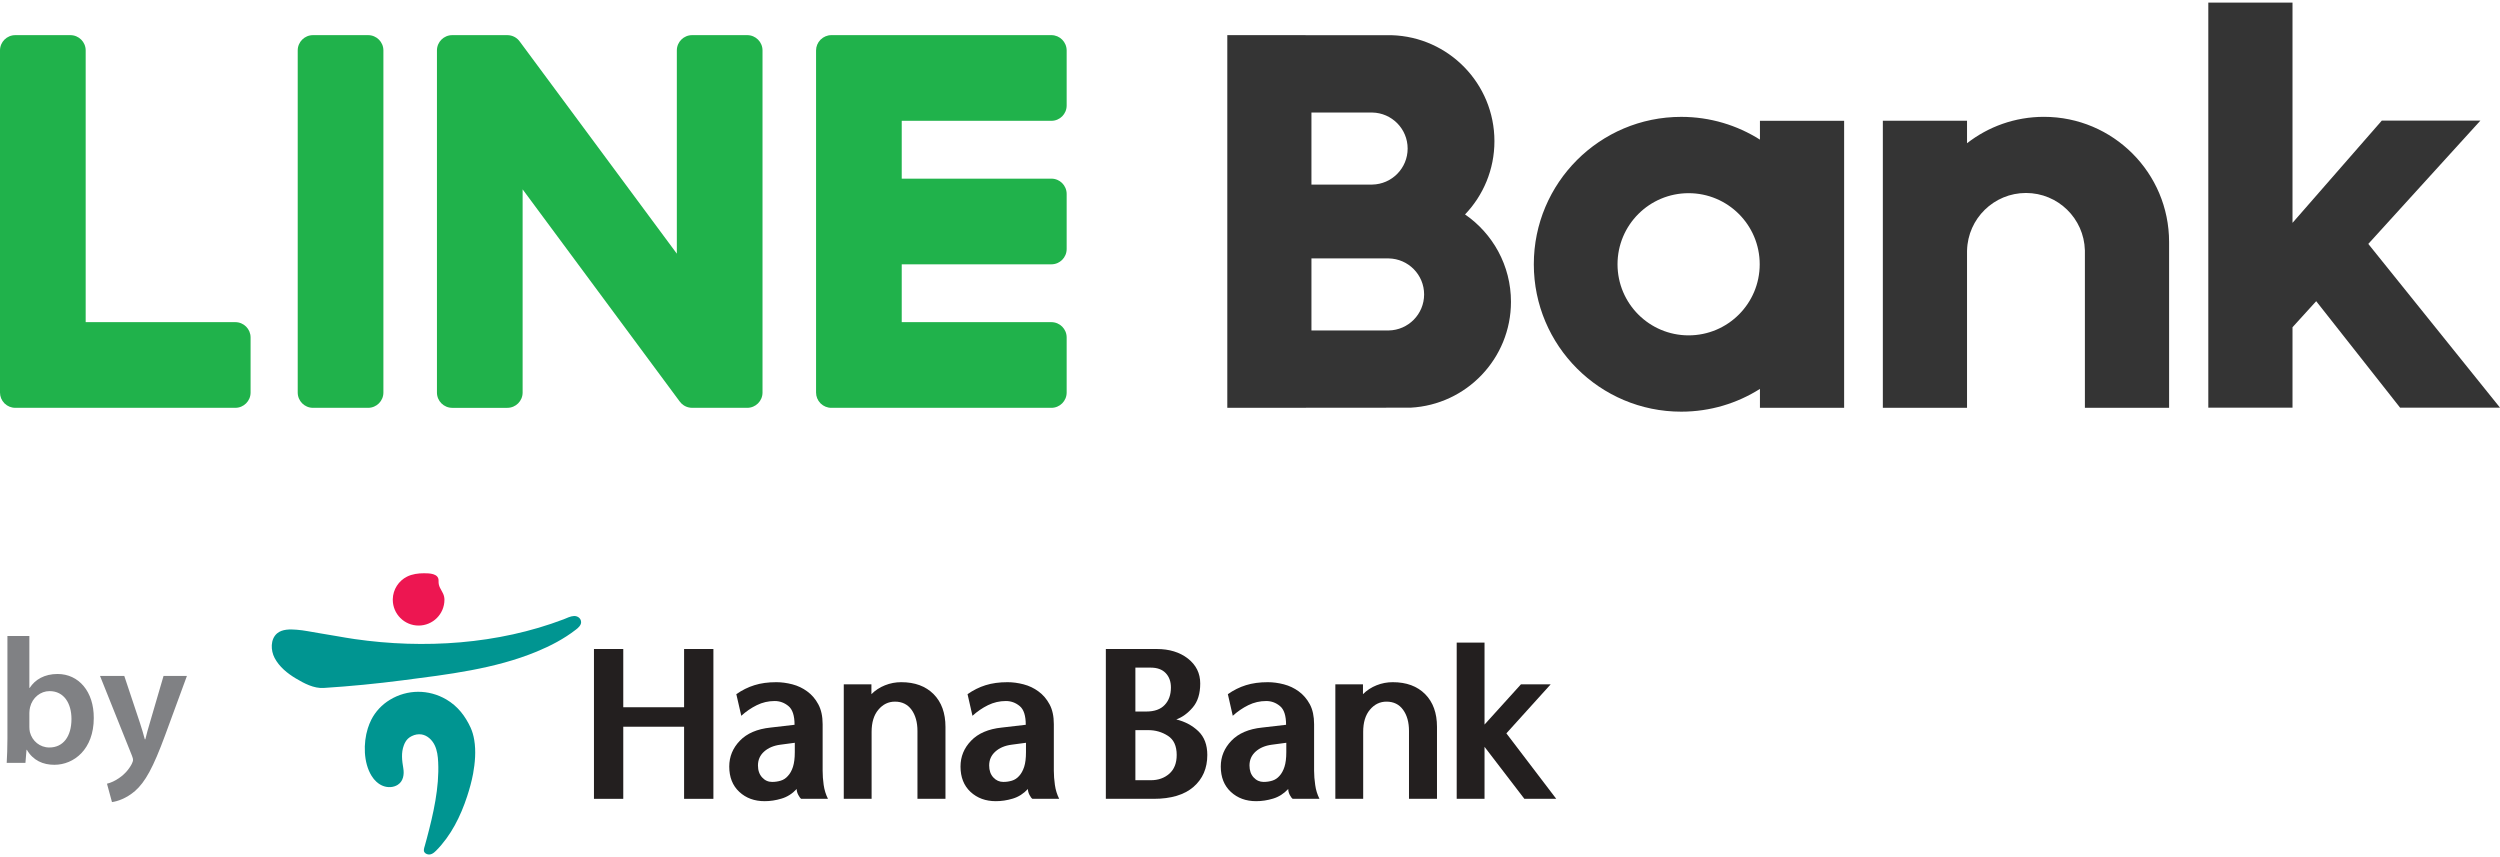<svg version="1.1" id="Layer_1" xmlns="http://www.w3.org/2000/svg" xmlns:xlink="http://www.w3.org/1999/xlink" x="0px" y="0px" width="105px" height="36px" viewBox="0 0 355.367 121.093" enable-background="new 0 0 355.367 121.093" xml:space="preserve"><g><polygon fill="#231F1F" points="101.408,91.881 101.408,113.178 97.242,113.178 97.242,102.928 88.595,102.928 88.595,113.178 84.429,113.178 84.429,91.881 88.595,91.881 88.595,100.16 97.242,100.16 97.242,91.881 	"></polygon><path fill="#231F1F" d="M112.979,105.21l-2.045,0.272c-0.951,0.123-1.723,0.448-2.311,0.972c-0.592,0.529-0.881,1.185-0.881,1.984 c0,0.701,0.2,1.273,0.595,1.699c0.391,0.428,0.862,0.637,1.412,0.637c0.425,0,0.839-0.057,1.235-0.18 c0.396-0.121,0.733-0.344,1.014-0.67c0.309-0.326,0.547-0.758,0.721-1.295c0.169-0.535,0.26-1.232,0.26-2.083V105.21z M113.891,113.178c-0.125-0.078-0.26-0.258-0.41-0.543c-0.157-0.289-0.235-0.566-0.235-0.854c-0.626,0.67-1.345,1.127-2.162,1.367 c-0.811,0.248-1.609,0.363-2.398,0.363c-1.44,0-2.643-0.436-3.595-1.322c-0.953-0.881-1.431-2.086-1.431-3.604 c0-1.4,0.503-2.624,1.508-3.667s2.458-1.673,4.368-1.871l3.407-0.394c0-1.302-0.291-2.189-0.87-2.662 c-0.578-0.479-1.233-0.716-1.959-0.716c-0.892,0-1.742,0.196-2.539,0.59c-0.803,0.396-1.538,0.901-2.205,1.509l-0.706-3.076 c0.812-0.564,1.67-0.995,2.574-1.274c0.903-0.287,1.939-0.427,3.118-0.427c0.728,0,1.484,0.102,2.271,0.304 c0.779,0.205,1.485,0.54,2.111,1.003c0.651,0.468,1.177,1.084,1.583,1.844c0.406,0.757,0.613,1.696,0.613,2.816v6.631 c0,0.629,0.044,1.299,0.146,2.006c0.104,0.713,0.306,1.373,0.613,1.977H113.891z"></path><path fill="#231F1F" d="M123.869,96.9v1.398c0.547-0.544,1.188-0.966,1.929-1.26c0.743-0.297,1.509-0.441,2.301-0.441 c1.948,0,3.48,0.565,4.612,1.701c1.124,1.138,1.684,2.691,1.684,4.657v10.222h-3.982v-9.644c0-1.234-0.281-2.241-0.836-3.013 c-0.561-0.769-1.348-1.158-2.361-1.158c-0.937,0-1.722,0.386-2.358,1.146c-0.64,0.756-0.962,1.811-0.962,3.148v9.52h-3.957V96.9 H123.869z"></path><path fill="#231F1F" d="M145.84,105.21l-2.039,0.272c-0.953,0.123-1.723,0.448-2.308,0.972c-0.593,0.529-0.886,1.185-0.886,1.984 c0,0.701,0.197,1.273,0.591,1.699c0.395,0.428,0.872,0.637,1.416,0.637c0.429,0,0.838-0.057,1.236-0.18 c0.391-0.121,0.732-0.344,1.018-0.67c0.303-0.326,0.539-0.758,0.715-1.295c0.174-0.535,0.257-1.232,0.257-2.083V105.21z M146.756,113.178c-0.122-0.078-0.264-0.258-0.412-0.543c-0.151-0.289-0.229-0.566-0.229-0.854 c-0.629,0.67-1.347,1.127-2.158,1.367c-0.812,0.248-1.617,0.363-2.407,0.363c-1.443,0-2.636-0.436-3.596-1.322 c-0.946-0.881-1.421-2.086-1.421-3.604c0-1.4,0.498-2.624,1.505-3.667c0.999-1.044,2.461-1.673,4.367-1.871l3.403-0.394 c0-1.302-0.284-2.189-0.864-2.662c-0.578-0.479-1.233-0.716-1.964-0.716c-0.894,0-1.736,0.196-2.543,0.59 c-0.801,0.396-1.535,0.901-2.206,1.509l-0.698-3.076c0.813-0.564,1.666-0.995,2.567-1.274c0.911-0.287,1.944-0.427,3.129-0.427 c0.728,0,1.484,0.102,2.26,0.304c0.786,0.205,1.488,0.54,2.117,1.003c0.651,0.468,1.173,1.084,1.584,1.844 c0.408,0.757,0.608,1.696,0.608,2.816v6.631c0,0.629,0.052,1.299,0.151,2.006c0.101,0.713,0.305,1.373,0.609,1.977H146.756z"></path><path fill="#231F1F" d="M161.391,103.411v7.121h2.191c1.057,0,1.929-0.307,2.632-0.924c0.7-0.619,1.05-1.508,1.05-2.662 c0-1.282-0.415-2.19-1.246-2.723c-0.835-0.542-1.769-0.812-2.798-0.812H161.391z M161.391,94.527v6.24h1.553 c1.153,0,2.029-0.312,2.611-0.933c0.59-0.619,0.888-1.444,0.888-2.479c0-0.852-0.248-1.534-0.744-2.053 c-0.495-0.516-1.206-0.775-2.117-0.775H161.391z M163.978,113.178h-6.786V91.881h7.241c1.781,0,3.263,0.453,4.433,1.363 c1.161,0.915,1.742,2.094,1.742,3.533c0,1.441-0.348,2.575-1.064,3.412c-0.704,0.829-1.489,1.396-2.338,1.703 c1.24,0.303,2.283,0.861,3.132,1.67c0.848,0.813,1.276,1.941,1.276,3.383c0,1.885-0.651,3.395-1.96,4.533 C168.345,112.612,166.457,113.178,163.978,113.178"></path><path fill="#231F1F" d="M182.843,105.21l-2.039,0.272c-0.955,0.123-1.723,0.448-2.313,0.972c-0.587,0.529-0.88,1.185-0.88,1.984 c0,0.701,0.196,1.273,0.589,1.699c0.394,0.428,0.874,0.637,1.417,0.637c0.426,0,0.84-0.057,1.232-0.18 c0.395-0.121,0.734-0.344,1.019-0.67c0.305-0.326,0.54-0.758,0.716-1.295c0.174-0.535,0.26-1.232,0.26-2.083V105.21z M183.757,113.178c-0.12-0.078-0.263-0.258-0.416-0.543c-0.146-0.289-0.222-0.566-0.222-0.854c-0.633,0.67-1.352,1.127-2.163,1.367 c-0.81,0.248-1.615,0.363-2.403,0.363c-1.444,0-2.636-0.436-3.594-1.322c-0.95-0.881-1.43-2.086-1.43-3.604 c0-1.4,0.508-2.624,1.513-3.667c0.999-1.044,2.456-1.673,4.364-1.871l3.406-0.394c0-1.302-0.29-2.189-0.869-2.662 c-0.579-0.479-1.229-0.716-1.957-0.716c-0.9,0-1.742,0.196-2.547,0.59c-0.799,0.396-1.534,0.901-2.205,1.509l-0.699-3.076 c0.812-0.564,1.667-0.995,2.568-1.274c0.908-0.287,1.944-0.427,3.127-0.427c0.725,0,1.483,0.102,2.259,0.304 c0.785,0.205,1.486,0.54,2.12,1.003c0.646,0.468,1.171,1.084,1.584,1.844c0.4,0.757,0.601,1.696,0.601,2.816v6.631 c0,0.629,0.055,1.299,0.157,2.006c0.096,0.713,0.302,1.373,0.606,1.977H183.757z"></path><path fill="#231F1F" d="M193.742,96.9v1.398c0.547-0.544,1.19-0.966,1.928-1.26c0.74-0.297,1.511-0.441,2.304-0.441 c1.945,0,3.479,0.565,4.608,1.701c1.124,1.138,1.682,2.691,1.682,4.657v10.222h-3.98v-9.644c0-1.234-0.277-2.241-0.839-3.013 c-0.556-0.769-1.342-1.158-2.36-1.158c-0.934,0-1.716,0.386-2.354,1.146c-0.642,0.756-0.959,1.811-0.959,3.148v9.52h-3.957V96.9 H193.742z"></path><polygon fill="#231F1F" points="207.065,113.178 207.065,90.966 211.022,90.966 211.022,102.62 216.199,96.901 220.425,96.901 214.127,103.869 221.216,113.178 216.685,113.178 211.022,105.787 211.022,113.178 	"></polygon><path fill="#009591" d="M67.409,104.803c-0.1-0.607-0.266-1.196-0.513-1.745c-0.771-1.667-1.845-3.065-3.458-4.008 c-2.508-1.463-5.538-1.451-8.017,0.051c-1.122,0.681-2.046,1.656-2.641,2.827c-0.201,0.399-0.364,0.814-0.499,1.239 c-0.651,2.075-0.631,4.871,0.549,6.765c0.385,0.621,0.937,1.15,1.616,1.412c0.682,0.262,1.489,0.232,2.101-0.166 c0.787-0.508,0.928-1.475,0.782-2.342c-0.186-1.104-0.327-2.189,0.078-3.271c0.129-0.347,0.313-0.677,0.579-0.935 c0.165-0.155,0.353-0.279,0.556-0.375c0.428-0.212,0.915-0.304,1.386-0.23c0.819,0.134,1.492,0.771,1.857,1.52 c0.361,0.743,0.462,1.592,0.501,2.424c0.173,3.619-0.692,7.365-1.616,10.844c-0.095,0.357-0.192,0.717-0.293,1.07 c-0.078,0.273-0.218,0.625-0.043,0.893c0.076,0.115,0.196,0.195,0.323,0.248c0.533,0.217,0.974-0.113,1.334-0.477 c2.119-2.135,3.481-4.887,4.411-7.719c0.346-1.061,0.644-2.131,0.849-3.23C67.523,108.1,67.68,106.385,67.409,104.803"></path><path fill="#009591" d="M82.603,88.075c0-0.545-0.481-0.899-0.997-0.886c-0.526,0.021-1.012,0.287-1.49,0.473 c-9.335,3.551-19.865,4.226-29.702,2.807c-1.682-0.245-3.386-0.585-5.082-0.847c-1.056-0.165-2.103-0.405-3.17-0.483 c-0.913-0.071-2.045-0.104-2.783,0.528c-0.968,0.839-0.9,2.426-0.349,3.477c0.661,1.258,1.818,2.203,3.021,2.919 c1.169,0.701,2.566,1.445,3.961,1.354c3.759-0.24,7.511-0.604,11.245-1.089c6.372-0.825,13.055-1.606,19.039-4.081 c1.954-0.806,3.887-1.813,5.564-3.12C82.167,88.897,82.603,88.518,82.603,88.075"></path><path fill="#ED1651" d="M55.833,84.876c0,2.026,1.643,3.672,3.67,3.672c2.029,0,3.673-1.646,3.673-3.672 c0-0.304-0.069-0.606-0.197-0.882c-0.316-0.668-0.669-0.99-0.638-1.79c0.052-1.077-1.334-1.091-2.078-1.091 c-0.811,0-1.673,0.111-2.406,0.48c-0.584,0.29-1.087,0.745-1.443,1.298c-0.364,0.563-0.567,1.226-0.581,1.899V84.876"></path><path fill="#343434" d="M262.137,16.797H250.17v2.678c-3.239-2.049-7.076-3.236-11.19-3.236c-11.572,0-20.953,9.381-20.953,20.953 c0,11.571,9.381,20.952,20.953,20.952c4.114,0,7.951-1.187,11.19-3.236v2.691h11.967V16.797z M240.031,47.297 c-5.582,0-10.105-4.524-10.105-10.105c0-5.582,4.523-10.106,10.105-10.106c5.581,0,10.106,4.524,10.106,10.106 C250.137,42.773,245.612,47.297,240.031,47.297"></path><path fill="#343434" d="M290.539,16.234c-4.121,0-7.914,1.402-10.932,3.753v-3.199h-11.967v40.802h11.967v-9.525V35.22h0.004 c0.115-4.527,3.822-8.163,8.377-8.163c4.549,0,8.246,3.625,8.371,8.144h0.002v15.642v6.748h11.969V34.027 C308.33,24.201,300.365,16.234,290.539,16.234"></path><polygon fill="#343434" points="341.164,57.574 355.367,57.574 336.645,34.298 352.578,16.773 338.563,16.773 325.873,31.305 325.873,0 313.904,0 313.904,57.574 325.873,57.574 325.873,46.142 329.24,42.439 	"></polygon><path fill="#20B24B" d="M52.323,4.621h-7.828c-1.202,0-2.175,0.972-2.175,2.171v48.635c0,1.199,0.973,2.171,2.175,2.171h7.828 c1.201,0,2.176-0.972,2.176-2.171V6.792C54.499,5.593,53.524,4.621,52.323,4.621"></path><path fill="#20B24B" d="M106.214,4.621h-7.829c-1.201,0-2.175,0.972-2.175,2.171v28.894l-22.288-30.1 c-0.052-0.077-0.11-0.15-0.172-0.219c-0.004-0.006-0.009-0.011-0.014-0.016c-0.041-0.045-0.083-0.09-0.127-0.133 c-0.014-0.013-0.028-0.024-0.041-0.036c-0.038-0.034-0.076-0.067-0.116-0.098c-0.018-0.015-0.038-0.029-0.057-0.043 c-0.036-0.027-0.075-0.053-0.112-0.078c-0.022-0.013-0.044-0.026-0.066-0.04C73.178,4.901,73.14,4.879,73.1,4.859 c-0.023-0.011-0.045-0.022-0.069-0.033c-0.041-0.019-0.082-0.037-0.125-0.053c-0.022-0.01-0.045-0.018-0.068-0.027 c-0.043-0.014-0.086-0.029-0.13-0.04c-0.024-0.008-0.05-0.014-0.075-0.02c-0.042-0.01-0.084-0.02-0.127-0.028 c-0.029-0.005-0.06-0.01-0.09-0.014c-0.039-0.005-0.078-0.01-0.116-0.013c-0.037-0.004-0.075-0.005-0.113-0.006 c-0.025-0.001-0.049-0.004-0.074-0.004h-7.828c-1.202,0-2.175,0.972-2.175,2.171v48.635c0,1.199,0.973,2.171,2.175,2.171h7.828 c1.202,0,2.176-0.972,2.176-2.171V26.542l22.316,30.137c0.153,0.217,0.34,0.396,0.549,0.537c0.008,0.006,0.017,0.011,0.026,0.017 c0.043,0.03,0.087,0.055,0.133,0.081c0.02,0.012,0.041,0.023,0.062,0.034c0.033,0.019,0.068,0.034,0.103,0.05 c0.035,0.016,0.069,0.032,0.105,0.045c0.023,0.009,0.045,0.017,0.067,0.025c0.048,0.017,0.097,0.032,0.147,0.047 c0.011,0.003,0.021,0.005,0.031,0.008c0.178,0.048,0.365,0.075,0.557,0.075h7.829c1.2,0,2.175-0.972,2.175-2.171V6.792 C108.389,5.593,107.414,4.621,106.214,4.621"></path><path fill="#20B24B" d="M33.451,45.419H12.179V6.792c0-1.198-0.975-2.17-2.176-2.17H2.174C0.972,4.622,0,5.594,0,6.792v48.631 v0.004c0,0.583,0.231,1.111,0.606,1.502c0.01,0.011,0.02,0.022,0.03,0.032c0.01,0.01,0.022,0.019,0.033,0.03 c0.389,0.375,0.918,0.606,1.501,0.606h0.004h31.277c1.198,0,2.17-0.972,2.17-2.174v-7.829 C35.621,46.393,34.649,45.419,33.451,45.419"></path><path fill="#20B24B" d="M149.45,4.621c1.199,0,2.172,0.983,2.172,2.184v7.819c0,1.202-0.973,2.176-2.172,2.176h-21.272v8.22h21.272 c1.199,0,2.172,0.974,2.172,2.175v7.829c0,1.201-0.973,2.174-2.172,2.174h-21.272v8.221h21.272c1.199,0,2.172,0.973,2.172,2.175 v7.829c0,1.201-0.973,2.175-2.172,2.175h-31.276h-0.004c-0.583,0-1.112-0.232-1.501-0.607c-0.011-0.011-0.023-0.02-0.033-0.03 c-0.01-0.01-0.02-0.022-0.03-0.033c-0.375-0.39-0.606-0.918-0.606-1.501v-0.004V6.805V6.802c0-0.581,0.229-1.107,0.601-1.496 c0.012-0.013,0.023-0.027,0.036-0.039c0.007-0.008,0.016-0.016,0.025-0.023c0.391-0.38,0.922-0.623,1.508-0.623H149.45z"></path><path fill="#343434" d="M200.51,57.577c7.951-0.418,14.269-6.997,14.269-15.051c0-5.152-2.586-9.699-6.528-12.417 c2.588-2.707,4.177-6.375,4.177-10.415c0-8.172-6.504-14.824-14.617-15.065l-23.354-0.008v52.977L200.51,57.577z M186.417,15.621 h8.643v0.002c2.787,0.048,5.032,2.321,5.032,5.12c0,2.798-2.245,5.071-5.032,5.12v0.002h-8.643V15.621z M197.402,46.6v0.002 h-10.984V36.358h10.984v0.002c2.787,0.048,5.032,2.322,5.032,5.12C202.434,44.279,200.189,46.552,197.402,46.6"></path><path fill="#808184" d="M1.055,90.029h3.119v7.38h0.051c0.761-1.191,2.105-1.978,3.957-1.978c3.017,0,5.174,2.512,5.148,6.264 c0,4.438-2.815,6.645-5.605,6.645c-1.598,0-3.018-0.607-3.905-2.13H3.769l-0.153,1.853H0.953c0.051-0.838,0.102-2.208,0.102-3.451 V90.029z M4.174,102.964c0,0.254,0.025,0.507,0.076,0.735c0.33,1.269,1.421,2.181,2.765,2.181c1.953,0,3.144-1.547,3.144-4.058 c0-2.18-1.039-3.956-3.119-3.956c-1.268,0-2.434,0.913-2.764,2.283c-0.051,0.228-0.102,0.507-0.102,0.811V102.964z"></path><path fill="#808184" d="M17.667,95.71l2.207,6.62c0.253,0.761,0.532,1.699,0.71,2.384h0.076c0.177-0.685,0.405-1.623,0.659-2.408 l1.928-6.596h3.322l-3.094,8.42c-1.7,4.617-2.84,6.671-4.287,7.939c-1.242,1.064-2.51,1.471-3.271,1.572l-0.71-2.613 c0.532-0.125,1.167-0.404,1.801-0.861c0.583-0.381,1.293-1.115,1.724-1.953c0.102-0.229,0.178-0.404,0.178-0.559 c0-0.125-0.025-0.303-0.152-0.607l-4.54-11.337H17.667z"></path></g></svg>

